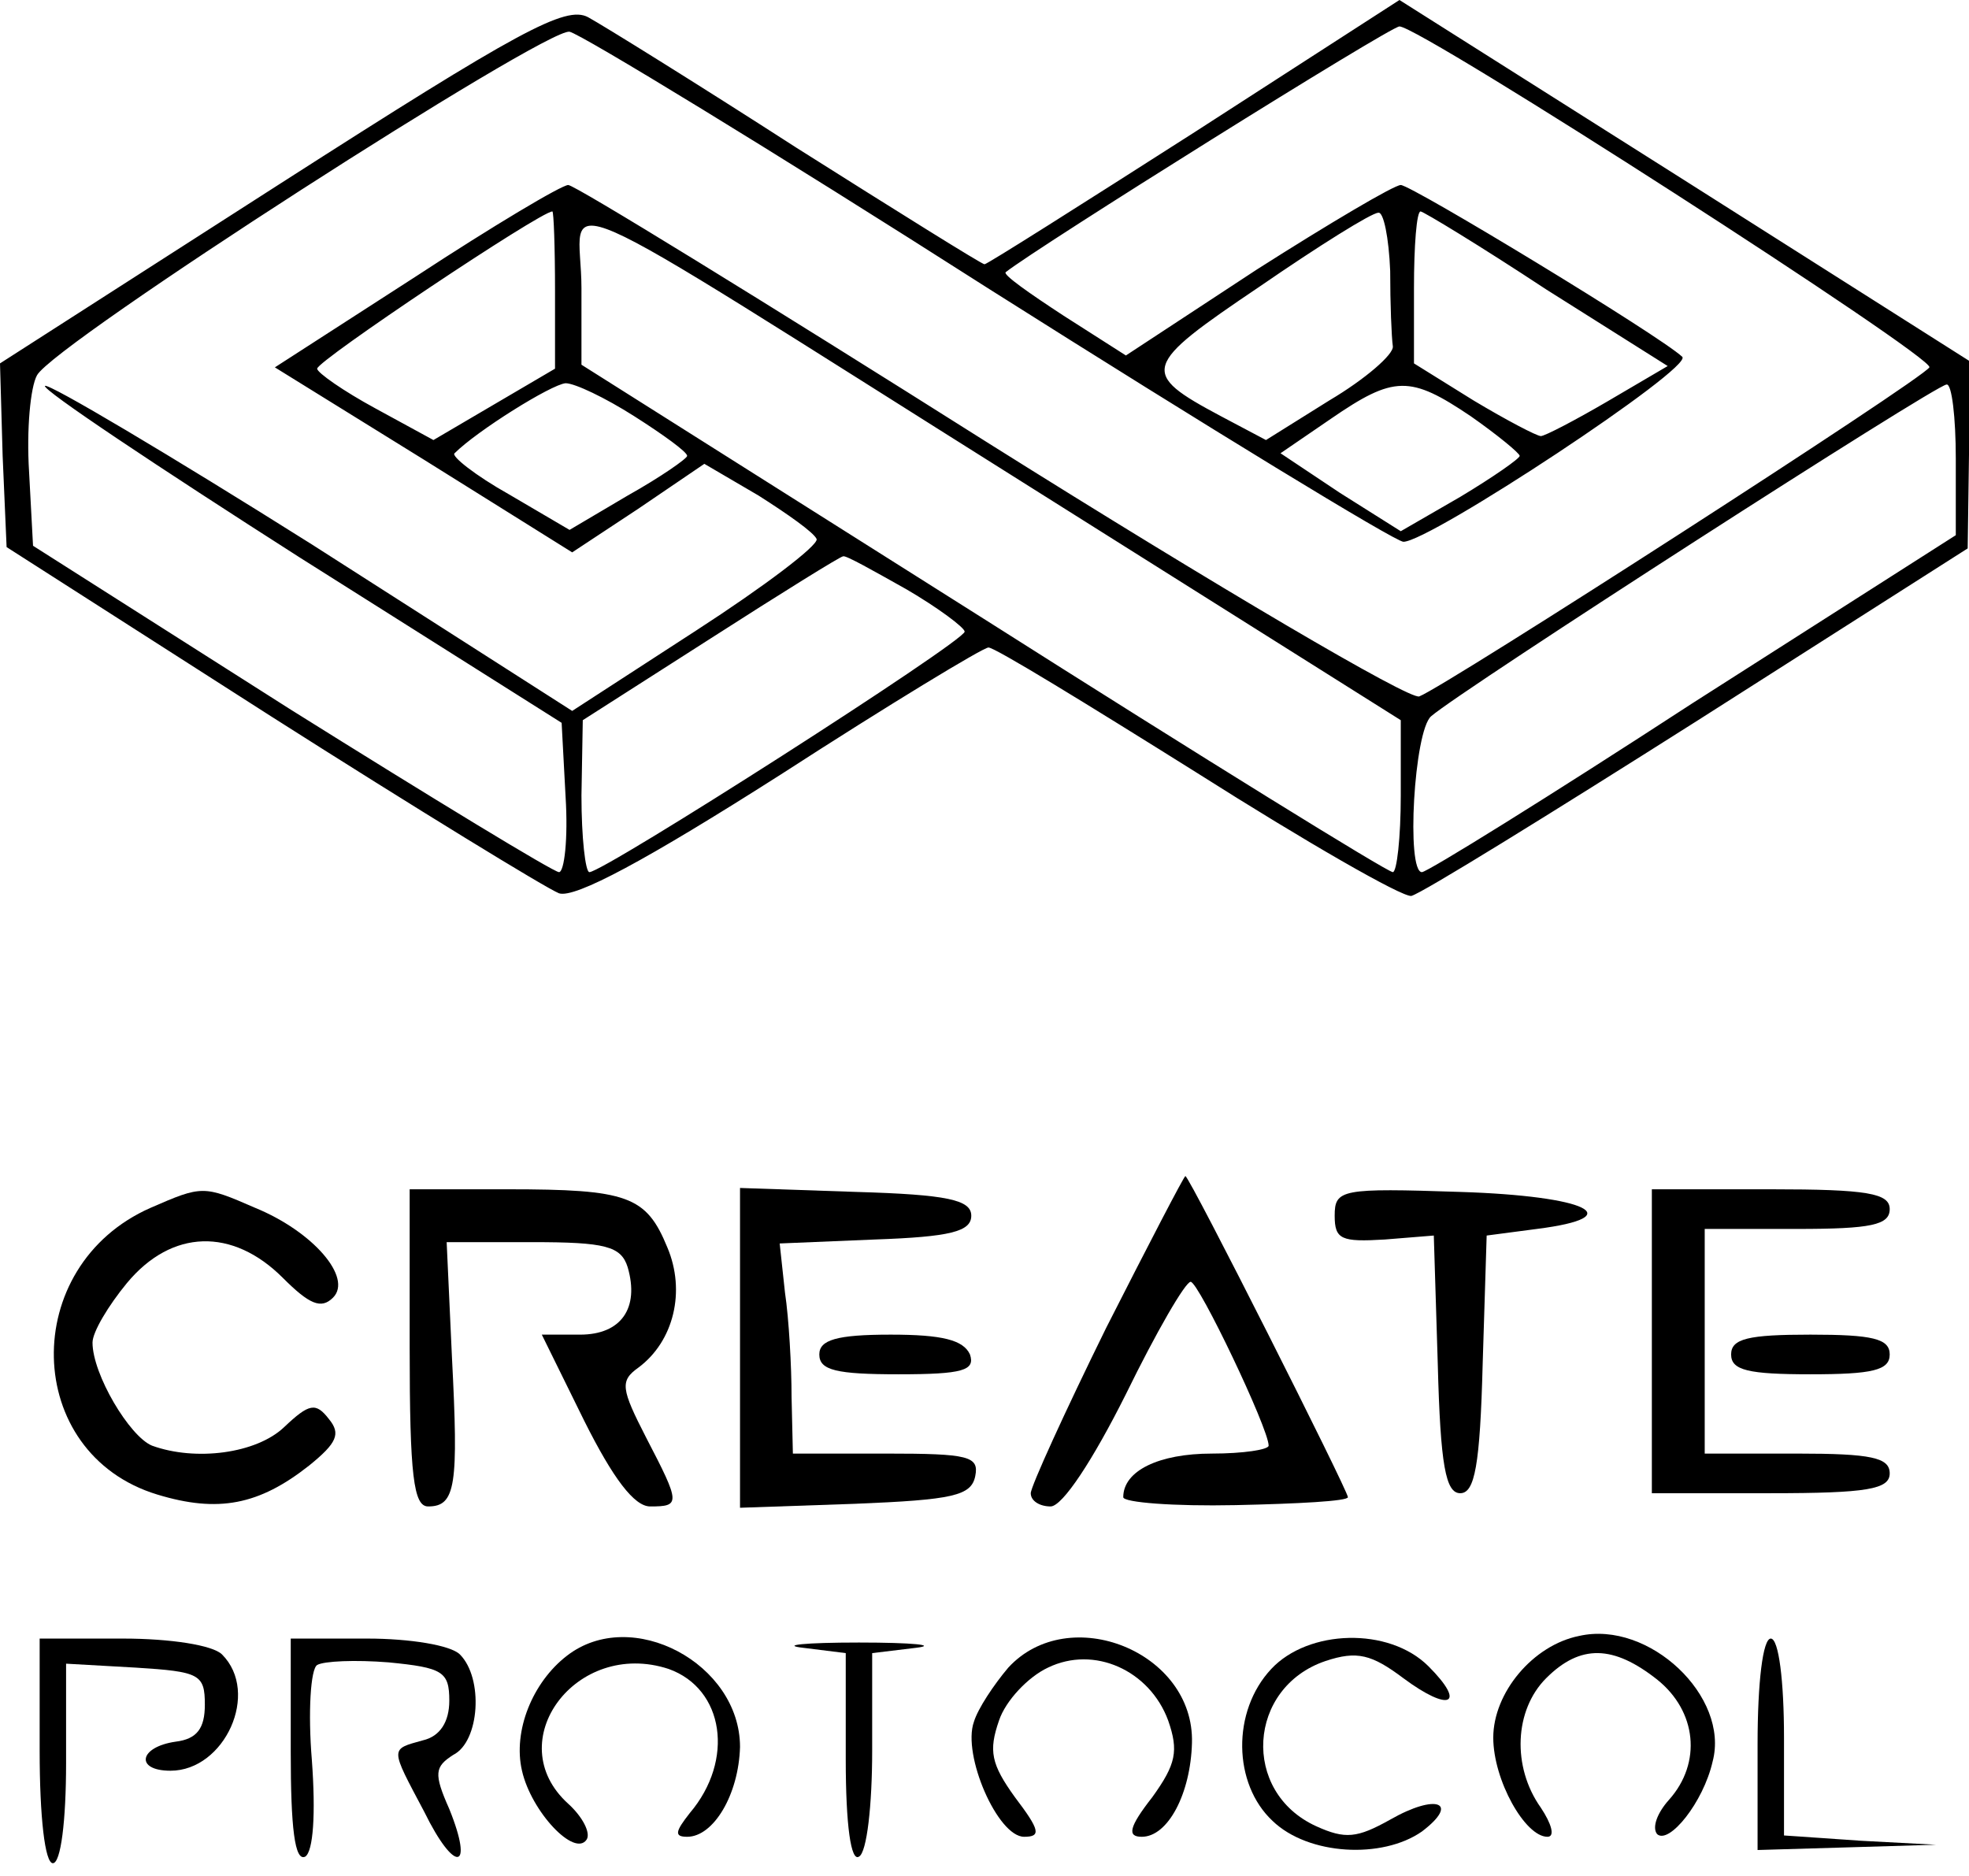 <svg width="85" height="81" viewBox="0 0 85 81" fill="none" xmlns="http://www.w3.org/2000/svg">
<path d="M12.094 7.93L0 15.688L0.114 19.681L0.285 23.618L11.695 30.92C17.97 34.913 23.56 38.336 24.131 38.564C24.815 38.792 27.896 37.138 33.715 33.43C38.393 30.406 42.443 27.953 42.671 27.953C42.956 27.953 46.95 30.406 51.685 33.373C56.362 36.339 60.527 38.735 60.926 38.678C61.383 38.564 66.916 35.141 73.305 31.091L84.943 23.675L85 19.624V15.574L72.678 7.758L60.413 0L51.571 5.705C46.664 8.842 42.614 11.409 42.5 11.409C42.386 11.409 38.735 9.128 34.399 6.389C30.064 3.594 26.013 1.084 25.386 0.742C24.416 0.228 22.419 1.312 12.094 7.93ZM42.728 12.493C52.198 18.483 60.242 23.389 60.584 23.389C61.725 23.389 73.134 15.859 72.621 15.403C71.651 14.49 60.926 7.987 60.47 7.987C60.185 7.987 57.389 9.641 54.252 11.638L48.604 15.346L45.923 13.634C44.44 12.665 43.299 11.866 43.413 11.752C44.782 10.668 60.013 1.141 60.413 1.141C61.325 1.141 83.574 15.46 83.289 15.859C83.003 16.373 62.352 29.665 61.269 30.064C60.869 30.235 52.54 25.329 42.728 19.168C32.973 13.007 24.815 7.987 24.53 7.987C24.245 7.987 21.279 9.755 17.97 11.923L11.866 15.859L18.312 19.852L24.701 23.846L27.554 21.963L30.406 20.024L32.745 21.393C34 22.191 35.141 22.99 35.255 23.275C35.312 23.561 32.973 25.329 30.064 27.212L24.701 30.691L13.463 23.503C7.302 19.624 2.111 16.544 1.94 16.658C1.825 16.829 6.789 20.138 12.95 24.074L24.245 31.205L24.416 34.399C24.53 36.225 24.359 37.651 24.131 37.651C23.903 37.651 18.654 34.456 12.55 30.634L1.426 23.561L1.255 20.366C1.141 18.54 1.312 16.715 1.597 16.201C2.339 14.832 23.56 1.198 24.587 1.369C25.101 1.483 33.258 6.446 42.728 12.493ZM23.96 12.55V15.916L21.336 17.456L18.711 18.997L16.201 17.628C14.832 16.886 13.691 16.087 13.691 15.916C13.691 15.574 23.332 9.128 23.846 9.128C23.903 9.128 23.96 10.668 23.96 12.55ZM44.154 20.822L60.47 31.091V34.342C60.47 36.168 60.299 37.651 60.127 37.651C59.899 37.651 51.97 32.745 42.443 26.698L25.101 15.745V12.436C25.101 8.386 22.648 7.302 44.154 20.822ZM60.013 11.695C60.013 13.121 60.071 14.547 60.127 14.946C60.185 15.289 58.929 16.373 57.389 17.285L54.651 18.997L52.711 17.97C49.175 16.087 49.289 15.802 54.366 12.379C56.933 10.611 59.215 9.185 59.5 9.185C59.728 9.128 59.956 10.269 60.013 11.695ZM66.745 12.493L71.993 15.802L69.369 17.342C68 18.141 66.688 18.826 66.517 18.826C66.346 18.826 65.034 18.141 63.607 17.285L61.04 15.688V12.436C61.04 10.611 61.154 9.128 61.325 9.128C61.44 9.128 63.893 10.611 66.745 12.493ZM27.383 17.97C28.638 18.769 29.664 19.51 29.664 19.681C29.664 19.795 28.523 20.594 27.097 21.393L24.587 22.876L21.963 21.336C20.537 20.537 19.453 19.681 19.624 19.567C20.594 18.597 23.789 16.601 24.416 16.544C24.815 16.544 26.128 17.171 27.383 17.97ZM63.493 17.97C64.634 18.769 65.604 19.567 65.604 19.681C65.604 19.795 64.463 20.594 63.037 21.45L60.47 22.933L57.846 21.279L55.279 19.567L57.446 18.084C60.185 16.201 60.869 16.201 63.493 17.97ZM84.43 19.795V23.104L73.077 30.349C66.859 34.399 61.611 37.651 61.383 37.651C60.698 37.651 61.04 31.547 61.782 30.92C63.094 29.779 83.574 16.601 84.03 16.601C84.258 16.544 84.43 18.027 84.43 19.795ZM39.134 25.443C40.503 26.242 41.644 27.097 41.644 27.269C41.587 27.725 26.07 37.651 25.443 37.651C25.272 37.651 25.101 36.168 25.101 34.342L25.158 31.091L30.691 27.554C33.715 25.614 36.282 24.017 36.396 24.017C36.51 23.96 37.708 24.644 39.134 25.443Z" fill="black"/>
<path d="M47.749 57.332C45.98 60.926 44.497 64.178 44.497 64.463C44.497 64.805 44.896 65.034 45.353 65.034C45.866 65.034 47.178 63.037 48.605 60.185C49.916 57.503 51.172 55.336 51.4 55.336C51.742 55.336 54.766 61.668 54.766 62.409C54.766 62.581 53.682 62.752 52.312 62.752C50.031 62.752 48.49 63.493 48.49 64.634C48.49 64.862 50.658 65.034 53.339 64.977C56.021 64.919 58.188 64.805 58.188 64.634C58.188 64.349 51.343 50.772 51.172 50.772C51.114 50.772 49.574 53.738 47.749 57.332Z" fill="black"/>
<path d="M6.504 52.141C0.799 54.651 0.97 62.752 6.789 64.52C9.413 65.319 11.181 64.977 13.349 63.265C14.547 62.295 14.718 61.896 14.205 61.269C13.634 60.527 13.349 60.584 12.265 61.611C11.067 62.752 8.443 63.094 6.561 62.409C5.591 62.01 3.994 59.329 3.994 57.96C3.994 57.503 4.678 56.362 5.477 55.393C7.416 53.054 10.04 52.997 12.208 55.164C13.349 56.305 13.863 56.534 14.376 56.02C15.232 55.164 13.52 53.168 11.01 52.141C8.786 51.171 8.728 51.171 6.504 52.141Z" fill="black"/>
<path d="M17.685 58.188C17.685 63.721 17.856 65.034 18.483 65.034C19.681 65.034 19.795 64.121 19.51 58.587L19.282 53.624H22.99C26.128 53.624 26.812 53.795 27.097 54.708C27.611 56.477 26.812 57.617 25.044 57.617H23.389L25.215 61.325C26.47 63.836 27.383 65.034 28.067 65.034C29.379 65.034 29.379 64.919 27.896 62.067C26.812 59.956 26.755 59.614 27.554 59.044C29.094 57.903 29.607 55.735 28.809 53.852C27.896 51.627 27.097 51.342 21.906 51.342H17.685V58.188Z" fill="black"/>
<path d="M31.946 58.188V65.091L36.909 64.92C41.131 64.748 41.929 64.577 42.101 63.722C42.272 62.866 41.815 62.752 38.279 62.752H34.228L34.171 60.299C34.171 58.987 34.057 56.933 33.886 55.792L33.658 53.681L37.765 53.51C41.017 53.396 41.929 53.168 41.929 52.483C41.929 51.799 40.903 51.571 36.966 51.456L31.946 51.285V58.188Z" fill="black"/>
<path d="M57.617 52.483C57.617 53.51 57.902 53.624 59.785 53.51L61.896 53.339L62.067 58.873C62.181 63.265 62.409 64.463 63.037 64.463C63.664 64.463 63.892 63.265 64.006 58.873L64.178 53.339L66.345 53.054C70.396 52.54 68.513 51.628 63.037 51.456C57.902 51.285 57.617 51.342 57.617 52.483Z" fill="black"/>
<path d="M71.309 57.903V64.463H76.443C80.607 64.463 81.577 64.292 81.577 63.607C81.577 62.923 80.778 62.752 77.584 62.752H73.591V57.903V53.054H77.584C80.778 53.054 81.577 52.883 81.577 52.198C81.577 51.514 80.607 51.342 76.443 51.342H71.309V57.903Z" fill="black"/>
<path d="M35.369 58.473C35.369 59.158 36.111 59.329 38.792 59.329C41.587 59.329 42.101 59.158 41.873 58.473C41.587 57.846 40.675 57.617 38.45 57.617C36.111 57.617 35.369 57.846 35.369 58.473Z" fill="black"/>
<path d="M74.731 58.473C74.731 59.158 75.473 59.329 78.154 59.329C80.835 59.329 81.577 59.158 81.577 58.473C81.577 57.789 80.835 57.617 78.154 57.617C75.473 57.617 74.731 57.789 74.731 58.473Z" fill="black"/>
<path d="M68.171 70.624C66.174 71.023 64.463 73.077 64.463 75.017C64.463 76.842 65.832 79.295 66.802 79.295C67.144 79.295 66.973 78.725 66.517 78.04C65.261 76.272 65.376 73.819 66.745 72.45C68.228 70.966 69.654 71.023 71.537 72.507C73.248 73.876 73.476 76.101 72.05 77.698C71.537 78.268 71.308 78.896 71.537 79.181C72.05 79.638 73.533 77.812 73.933 76.044C74.674 73.248 71.194 69.94 68.171 70.624Z" fill="black"/>
<path d="M1.712 75.587C1.712 78.44 1.94 80.436 2.282 80.436C2.625 80.436 2.853 78.611 2.853 76.101V71.822L5.876 71.993C8.615 72.165 8.843 72.279 8.843 73.591C8.843 74.618 8.501 75.074 7.588 75.188C5.99 75.416 5.819 76.443 7.36 76.443C9.698 76.443 11.239 73.077 9.584 71.423C9.185 71.023 7.36 70.738 5.306 70.738H1.712V75.587Z" fill="black"/>
<path d="M12.551 75.644C12.551 78.896 12.722 80.379 13.178 80.151C13.521 79.923 13.635 78.326 13.463 75.987C13.292 73.933 13.406 72.05 13.692 71.879C13.977 71.708 15.346 71.651 16.772 71.765C19.111 71.993 19.396 72.164 19.396 73.419C19.396 74.332 18.997 74.96 18.256 75.131C16.829 75.53 16.829 75.416 18.312 78.211C19.625 80.893 20.48 80.778 19.396 78.097C18.712 76.557 18.769 76.272 19.568 75.758C20.709 75.188 20.88 72.45 19.853 71.423C19.453 71.023 17.685 70.738 15.86 70.738H12.551V75.644Z" fill="black"/>
<path d="M24.473 71.48C22.99 72.621 22.134 74.732 22.534 76.443C22.933 78.211 24.815 80.208 25.329 79.409C25.5 79.124 25.158 78.44 24.53 77.869C21.564 75.188 24.872 70.738 28.866 72.05C31.262 72.906 31.718 75.987 29.779 78.269C29.151 79.067 29.094 79.295 29.664 79.295C30.805 79.295 31.889 77.47 31.946 75.416C31.946 71.822 27.268 69.312 24.473 71.48Z" fill="black"/>
<path d="M34.685 71.138L36.51 71.366V75.93C36.51 78.839 36.739 80.379 37.081 80.151C37.423 79.98 37.651 77.926 37.651 75.587V71.366L39.534 71.138C40.504 71.023 39.42 70.909 37.081 70.909C34.742 70.909 33.658 71.023 34.685 71.138Z" fill="black"/>
<path d="M43.526 71.993C42.899 72.735 42.214 73.762 42.043 74.332C41.53 75.758 43.07 79.295 44.211 79.295C44.953 79.295 44.895 79.01 43.812 77.584C42.785 76.158 42.671 75.587 43.127 74.275C43.412 73.419 44.382 72.393 45.238 71.993C47.234 71.023 49.63 72.107 50.429 74.275C50.885 75.587 50.771 76.158 49.744 77.584C48.718 78.896 48.66 79.295 49.288 79.295C50.429 79.295 51.399 77.413 51.456 75.245C51.57 71.309 46.151 69.141 43.526 71.993Z" fill="black"/>
<path d="M54.879 72.05C53.168 73.876 53.225 77.013 54.937 78.611C56.477 80.094 59.671 80.265 61.383 79.067C63.037 77.812 62.01 77.413 60.014 78.554C58.587 79.352 58.074 79.409 56.819 78.839C53.567 77.356 53.853 72.849 57.218 71.708C58.587 71.252 59.215 71.423 60.584 72.45C62.581 73.933 63.322 73.591 61.668 71.936C59.957 70.225 56.477 70.339 54.879 72.05Z" fill="black"/>
<path d="M75.873 75.302V79.866L79.752 79.752L83.574 79.638L80.323 79.466L77.014 79.238V75.017C77.014 72.564 76.786 70.738 76.444 70.738C76.101 70.738 75.873 72.621 75.873 75.302Z" fill="black"/>
</svg>
